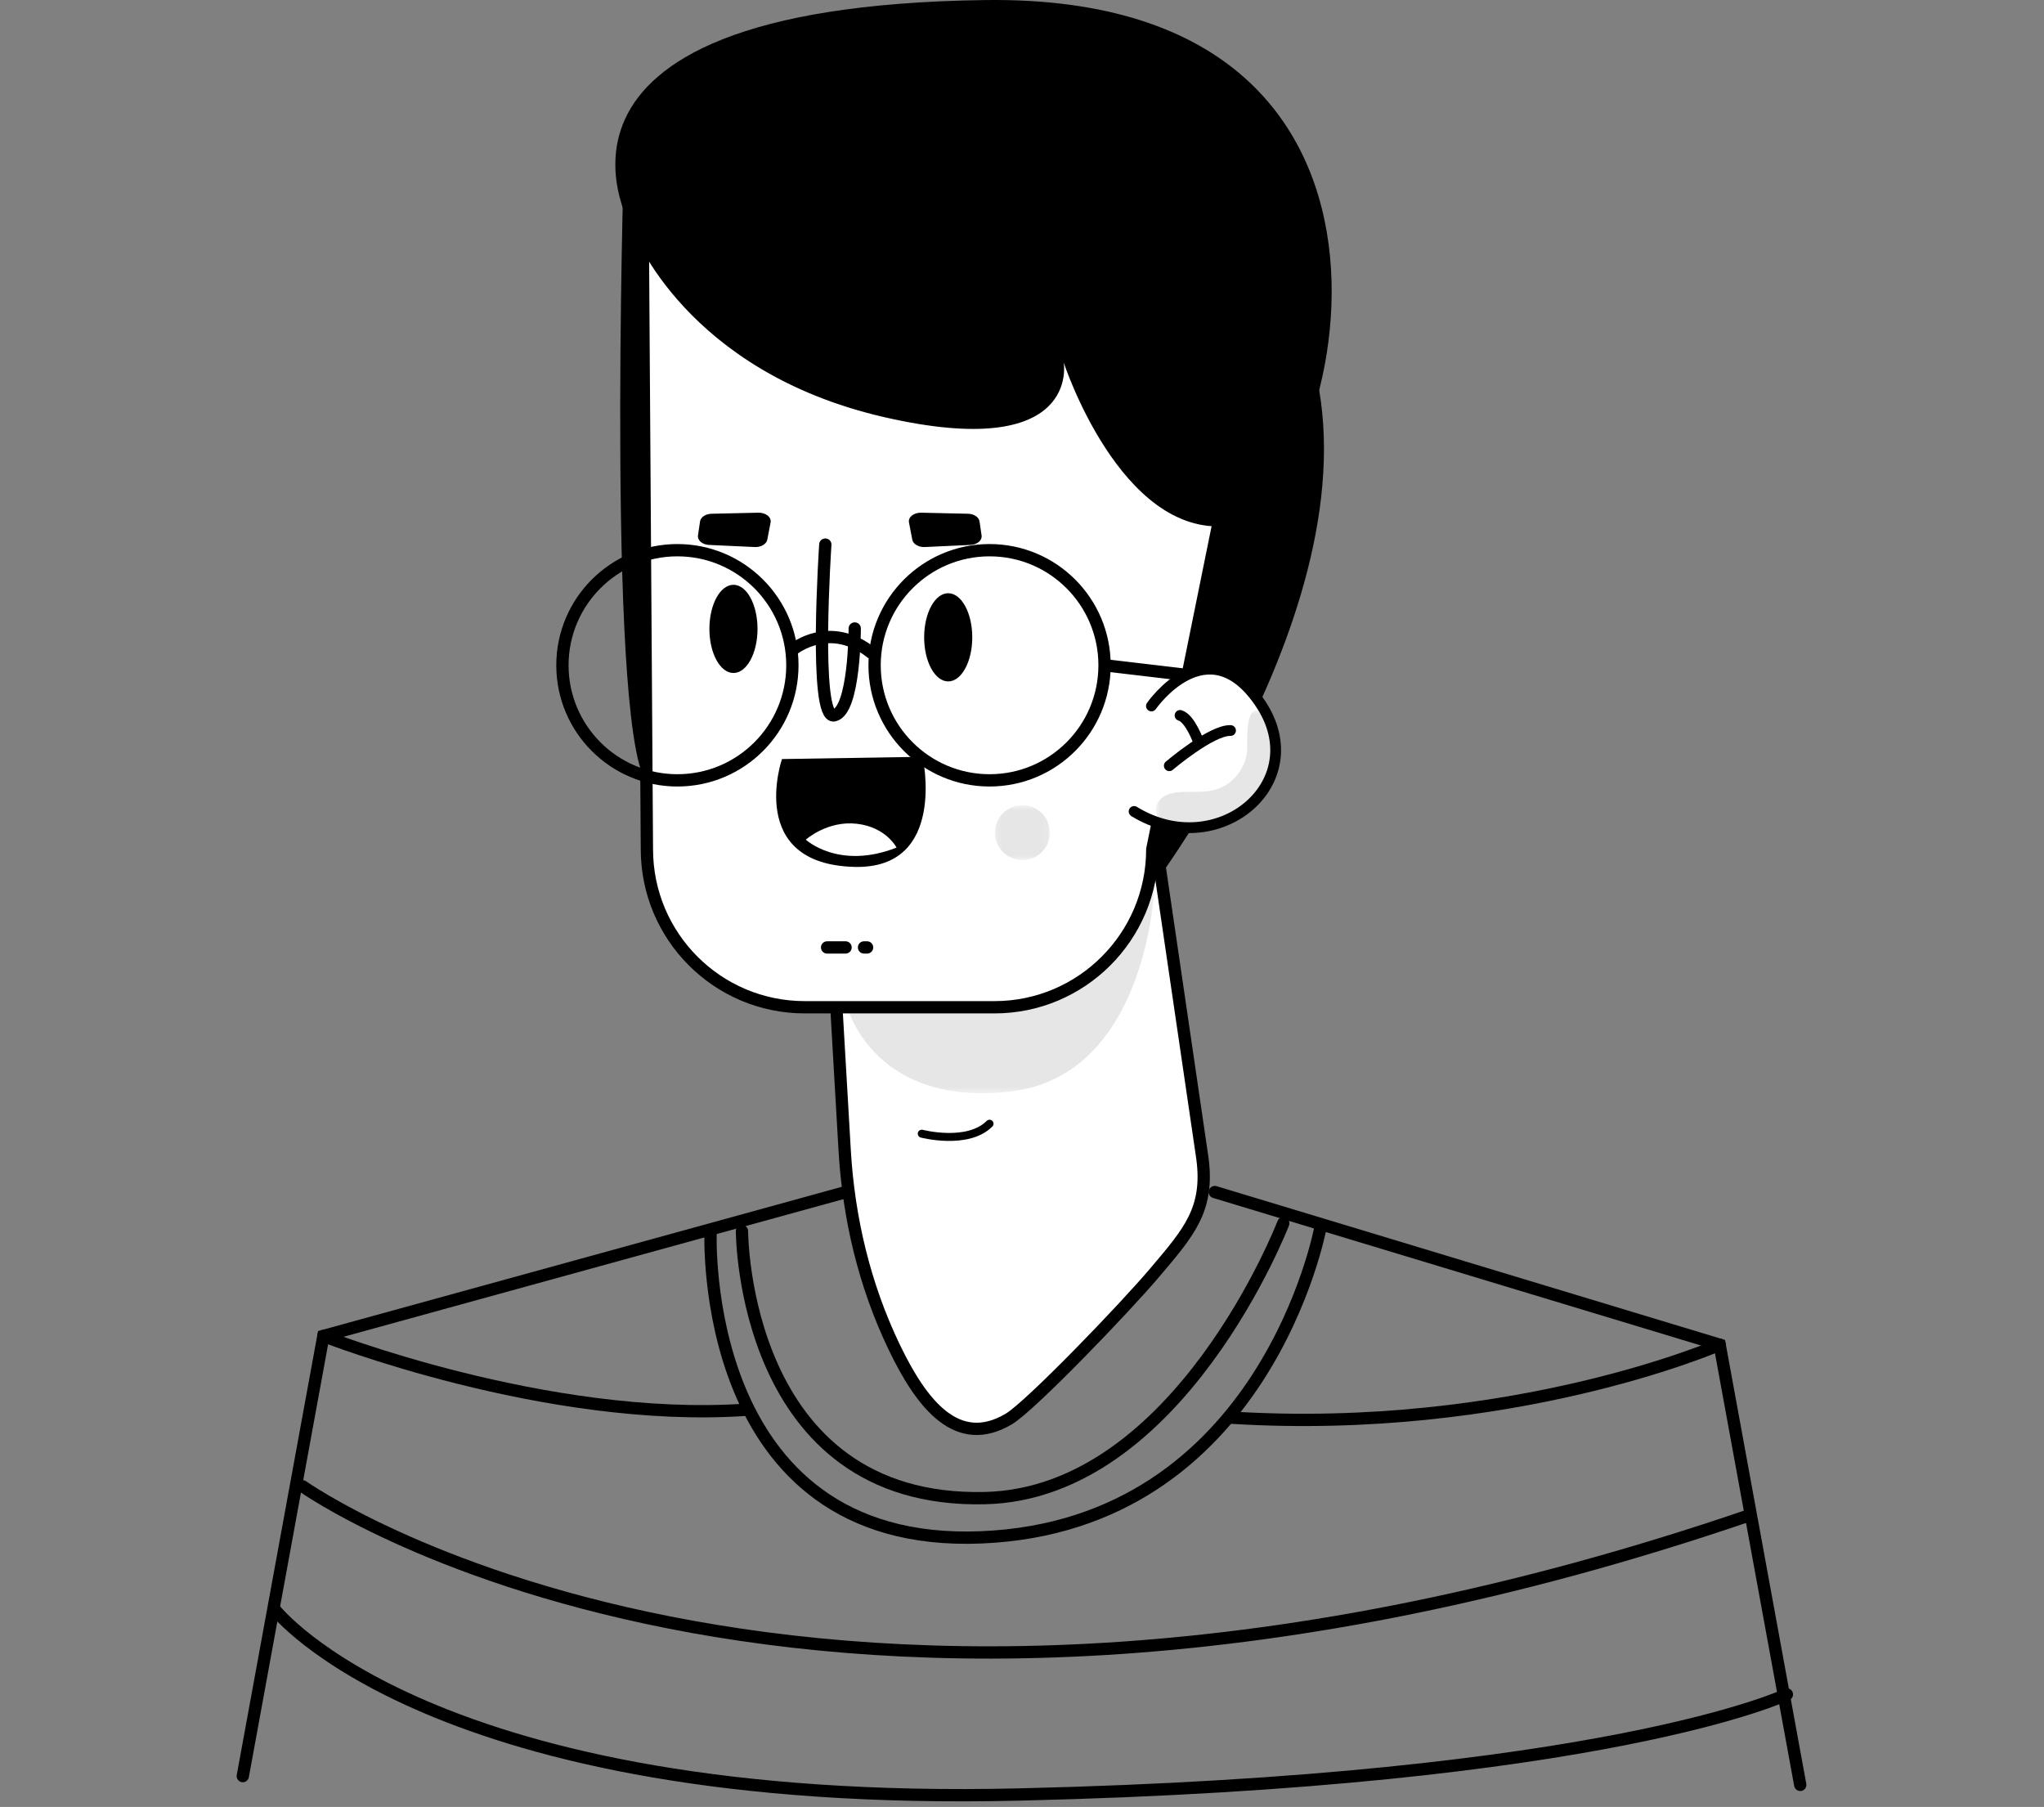 <svg width="362" height="320" viewBox="0 0 362 320" fill="none" xmlns="http://www.w3.org/2000/svg">
<rect x="0" y="0" width="362" height="320" fill="#808080" stroke="none"/>
<path d="M110.476 28.902C110.476 28.902 107.34 133.199 115.007 139.131C122.676 145.059 204.518 156.406 204.518 156.406C204.518 156.406 249.885 96.224 228.972 54.714C208.061 13.206 110.476 28.902 110.476 28.902Z" fill="black"/>
<path d="M200.871 122.773L212.94 205.058C214.186 214.188 210.522 218.253 204.575 225.289C199.131 231.732 182.484 249.021 178.671 251.288C169.593 256.682 163.303 248.861 158.335 238.5C153.127 227.635 150.297 215.782 149.597 203.751L147.469 167.097L200.871 122.773Z" fill="white"/>
<path d="M200.871 122.773L212.94 205.058C214.186 214.188 210.522 218.253 204.575 225.289C199.131 231.732 182.484 249.021 178.671 251.288C169.593 256.682 163.303 248.861 158.335 238.5C153.127 227.635 150.297 215.782 149.597 203.751L147.469 167.097L200.871 122.773Z" stroke="black" stroke-width="2.177" stroke-miterlimit="10"/>
<mask id="mask0_1_861" style="mask-type:luminance" maskUnits="userSpaceOnUse" x="149" y="156" width="56" height="38">
<path d="M149.742 156.407H204.518V193.603H149.742V156.407Z" fill="white"/>
</mask>
<g mask="url(#mask0_1_861)">
<g opacity="0.1">
<path d="M204.518 156.407C204.518 156.407 203.545 190.612 178.741 193.332C153.938 196.052 149.742 177.448 149.742 177.448L204.518 156.407Z" fill="black"/>
</g>
</g>
<path d="M176.124 178.379H142.52C127.083 178.379 114.569 165.854 114.569 150.402L113.848 42.301C113.275 38.033 113.504 33.649 114.917 29.583C118.714 18.645 129.105 10.796 141.325 10.796H198.575C213.463 10.796 225.629 22.442 226.48 37.128C226.542 38.221 226.486 39.318 226.4 40.411L204.075 150.402C204.075 165.854 191.56 178.379 176.124 178.379Z" fill="white"/>
<path d="M176.124 178.379H142.52C127.083 178.379 114.569 165.854 114.569 150.402L113.848 42.301C113.275 38.033 113.504 33.649 114.917 29.583C118.714 18.645 129.105 10.796 141.325 10.796H198.575C213.463 10.796 225.629 22.442 226.48 37.128C226.542 38.221 226.486 39.318 226.4 40.411L204.075 150.402C204.075 165.854 191.56 178.379 176.124 178.379Z" stroke="black" stroke-width="2.177" stroke-miterlimit="10"/>
<path d="M203.92 125.025C203.92 125.025 213.927 110.601 223.255 124.641C232.587 138.683 215.59 152.781 200.852 143.705" fill="white"/>
<path d="M203.92 125.025C203.92 125.025 213.927 110.601 223.255 124.641C232.587 138.683 215.59 152.781 200.852 143.705" stroke="black" stroke-width="1.908" stroke-miterlimit="10" stroke-linecap="round"/>
<path d="M207.087 135.605C207.087 135.605 214.554 129.251 217.932 129.372L207.087 135.605Z" fill="white"/>
<path d="M207.087 135.605C207.087 135.605 214.554 129.251 217.932 129.372" stroke="black" stroke-width="1.908" stroke-miterlimit="10" stroke-linecap="round"/>
<path d="M212.248 131.345C212.248 131.345 210.783 127.221 208.993 126.695L212.248 131.345Z" fill="white"/>
<path d="M212.248 131.345C212.248 131.345 210.783 127.221 208.993 126.695" stroke="black" stroke-width="1.908" stroke-miterlimit="10" stroke-linecap="round"/>
<path d="M125.638 111.373C125.638 115.685 127.545 119.183 129.899 119.183C132.252 119.183 134.159 115.685 134.159 111.373C134.159 107.062 132.252 103.564 129.899 103.564C127.545 103.564 125.638 107.062 125.638 111.373Z" fill="black"/>
<path d="M163.671 112.866C163.671 117.177 165.578 120.675 167.932 120.675C170.285 120.675 172.192 117.177 172.192 112.866C172.192 108.554 170.285 105.056 167.932 105.056C165.578 105.056 163.671 108.554 163.671 112.866Z" fill="black"/>
<mask id="mask1_1_861" style="mask-type:luminance" maskUnits="userSpaceOnUse" x="204" y="125" width="23" height="23">
<path d="M204.677 125.737H226.554V147.098H204.677V125.737Z" fill="white"/>
</mask>
<g mask="url(#mask1_1_861)">
<g opacity="0.1">
<path d="M220.873 132.785C220.715 135.972 218.374 138.936 215.313 139.826C213.421 140.377 211.405 140.183 209.438 140.256C208.317 140.296 207.158 140.433 206.197 141.011C205.235 141.587 204.516 142.698 204.705 143.804C204.887 144.861 205.81 145.631 206.764 146.117C208.805 147.154 211.22 147.321 213.456 146.845C215.696 146.372 217.772 145.289 219.629 143.956C222.446 141.937 224.88 139.226 225.968 135.934C226.912 133.081 226.962 128.406 224.251 126.396C220.335 123.492 220.96 131.014 220.873 132.785Z" fill="black"/>
</g>
</g>
<path d="M149.828 211.106L57.273 236.59L43 314.535" stroke="black" stroke-width="2.177" stroke-miterlimit="10" stroke-linecap="round"/>
<path d="M215.146 211.105L304.555 238.142L318.829 316.089" stroke="black" stroke-width="2.177" stroke-miterlimit="10" stroke-linecap="round"/>
<path d="M146.166 96.44C146.166 96.44 144.082 127.466 147.729 126.684C151.376 125.902 151.376 111.301 151.376 111.301" fill="white"/>
<path d="M146.166 96.44C146.166 96.44 144.082 127.466 147.729 126.684C151.376 125.902 151.376 111.301 151.376 111.301" stroke="black" stroke-width="2.177" stroke-miterlimit="10" stroke-linecap="round"/>
<path d="M133.66 96.877L125.583 96.503C124.382 96.447 123.488 95.688 123.616 94.832L123.98 92.34C124.091 91.585 124.962 91.007 126.018 90.982L134.311 90.796C135.619 90.767 136.651 91.587 136.476 92.517L135.892 95.569C135.744 96.357 134.769 96.929 133.66 96.877Z" fill="black"/>
<path d="M163.797 96.877L171.876 96.503C173.077 96.447 173.971 95.688 173.844 94.832L173.479 92.34C173.369 91.585 172.498 91.007 171.441 90.982L163.147 90.796C161.84 90.767 160.806 91.587 160.983 92.517L161.567 95.569C161.715 96.357 162.69 96.929 163.797 96.877Z" fill="black"/>
<path d="M138.492 134.423L163.4 134.021C163.4 134.021 167.82 153.926 151.348 153.523C132.054 153.052 138.492 134.423 138.492 134.423Z" fill="black"/>
<path d="M158.78 150.105C158.78 150.105 156.973 146.487 151.751 145.884C146.526 145.281 142.71 148.698 142.71 148.698C142.71 148.698 148.537 154.127 158.78 150.105Z" fill="white"/>
<path d="M146.482 167.784H153.563" stroke="black" stroke-width="2.177" stroke-miterlimit="10" stroke-linecap="round" stroke-dasharray="3.27 3.27"/>
<path d="M99.608 117.816C99.608 129.071 108.726 138.197 119.971 138.197C131.216 138.197 140.334 129.071 140.334 117.816C140.334 106.561 131.216 97.436 119.971 97.436C108.726 97.436 99.608 106.561 99.608 117.816Z" stroke="black" stroke-width="2.177" stroke-miterlimit="10"/>
<path d="M154.893 117.816C154.893 129.071 164.011 138.197 175.256 138.197C186.503 138.197 195.619 129.071 195.619 117.816C195.619 106.561 186.503 97.436 175.256 97.436C164.011 97.436 154.893 106.561 154.893 117.816Z" stroke="black" stroke-width="2.177" stroke-miterlimit="10"/>
<path d="M140.531 114.961C140.531 114.961 147.023 109.645 154.5 115.748" stroke="black" stroke-width="2.177" stroke-miterlimit="10"/>
<path d="M195.619 117.816L210.227 119.539" stroke="black" stroke-width="2.177" stroke-miterlimit="10"/>
<path d="M112.248 41.166C112.248 41.166 121.495 65.781 156.517 73.855C191.536 81.927 188.389 64.206 188.389 64.206C188.389 64.206 198.424 94.924 217.311 93.153C236.198 91.38 261.381 -1.169 174.42 0.011C87.457 1.192 112.248 41.166 112.248 41.166Z" fill="black"/>
<path d="M125.847 218.025C125.847 218.025 123.415 274.342 173.779 272.256C224.143 270.17 233.867 217.33 233.867 217.33" stroke="black" stroke-width="2.177" stroke-miterlimit="10" stroke-linecap="round"/>
<path d="M57.273 236.589C57.273 236.589 96.671 252.093 132.099 249.661" stroke="black" stroke-width="2.177" stroke-miterlimit="10" stroke-linecap="round"/>
<path d="M304.556 238.143C304.556 238.143 267.907 254.179 217.891 251.05" stroke="black" stroke-width="2.177" stroke-miterlimit="10" stroke-linecap="round"/>
<path d="M53.602 263.218C53.602 263.218 141.477 325.793 309.587 268.433" stroke="black" stroke-width="2.177" stroke-miterlimit="10" stroke-linecap="round"/>
<path d="M48.74 285.119C48.74 285.119 76.18 320.23 180.379 317.798C284.579 315.364 316.464 300.068 316.464 300.068" stroke="black" stroke-width="2.177" stroke-miterlimit="10" stroke-linecap="round"/>
<mask id="mask2_1_861" style="mask-type:luminance" maskUnits="userSpaceOnUse" x="176" y="142" width="10" height="11">
<path d="M176.211 142.588H185.935V152.323H176.211V142.588Z" fill="white"/>
</mask>
<g mask="url(#mask2_1_861)">
<g opacity="0.1">
<path d="M176.211 147.456C176.211 150.144 178.387 152.322 181.073 152.322C183.76 152.322 185.935 150.144 185.935 147.456C185.935 144.767 183.76 142.589 181.073 142.589C178.387 142.589 176.211 144.767 176.211 147.456Z" fill="black"/>
</g>
</g>
<path d="M131.406 218.025C131.406 218.025 131.406 266.347 174.473 265.304C208.849 264.472 227.269 216.634 227.269 216.634" stroke="black" stroke-width="2.177" stroke-miterlimit="10" stroke-linecap="round"/>
<path d="M163.248 200.768C163.248 200.768 171.367 202.889 175.251 199.001L163.248 200.768Z" fill="white"/>
<path d="M163.248 200.768C163.248 200.768 171.367 202.889 175.251 199.001" stroke="black" stroke-width="1.413" stroke-miterlimit="10" stroke-linecap="round"/>
</svg>
